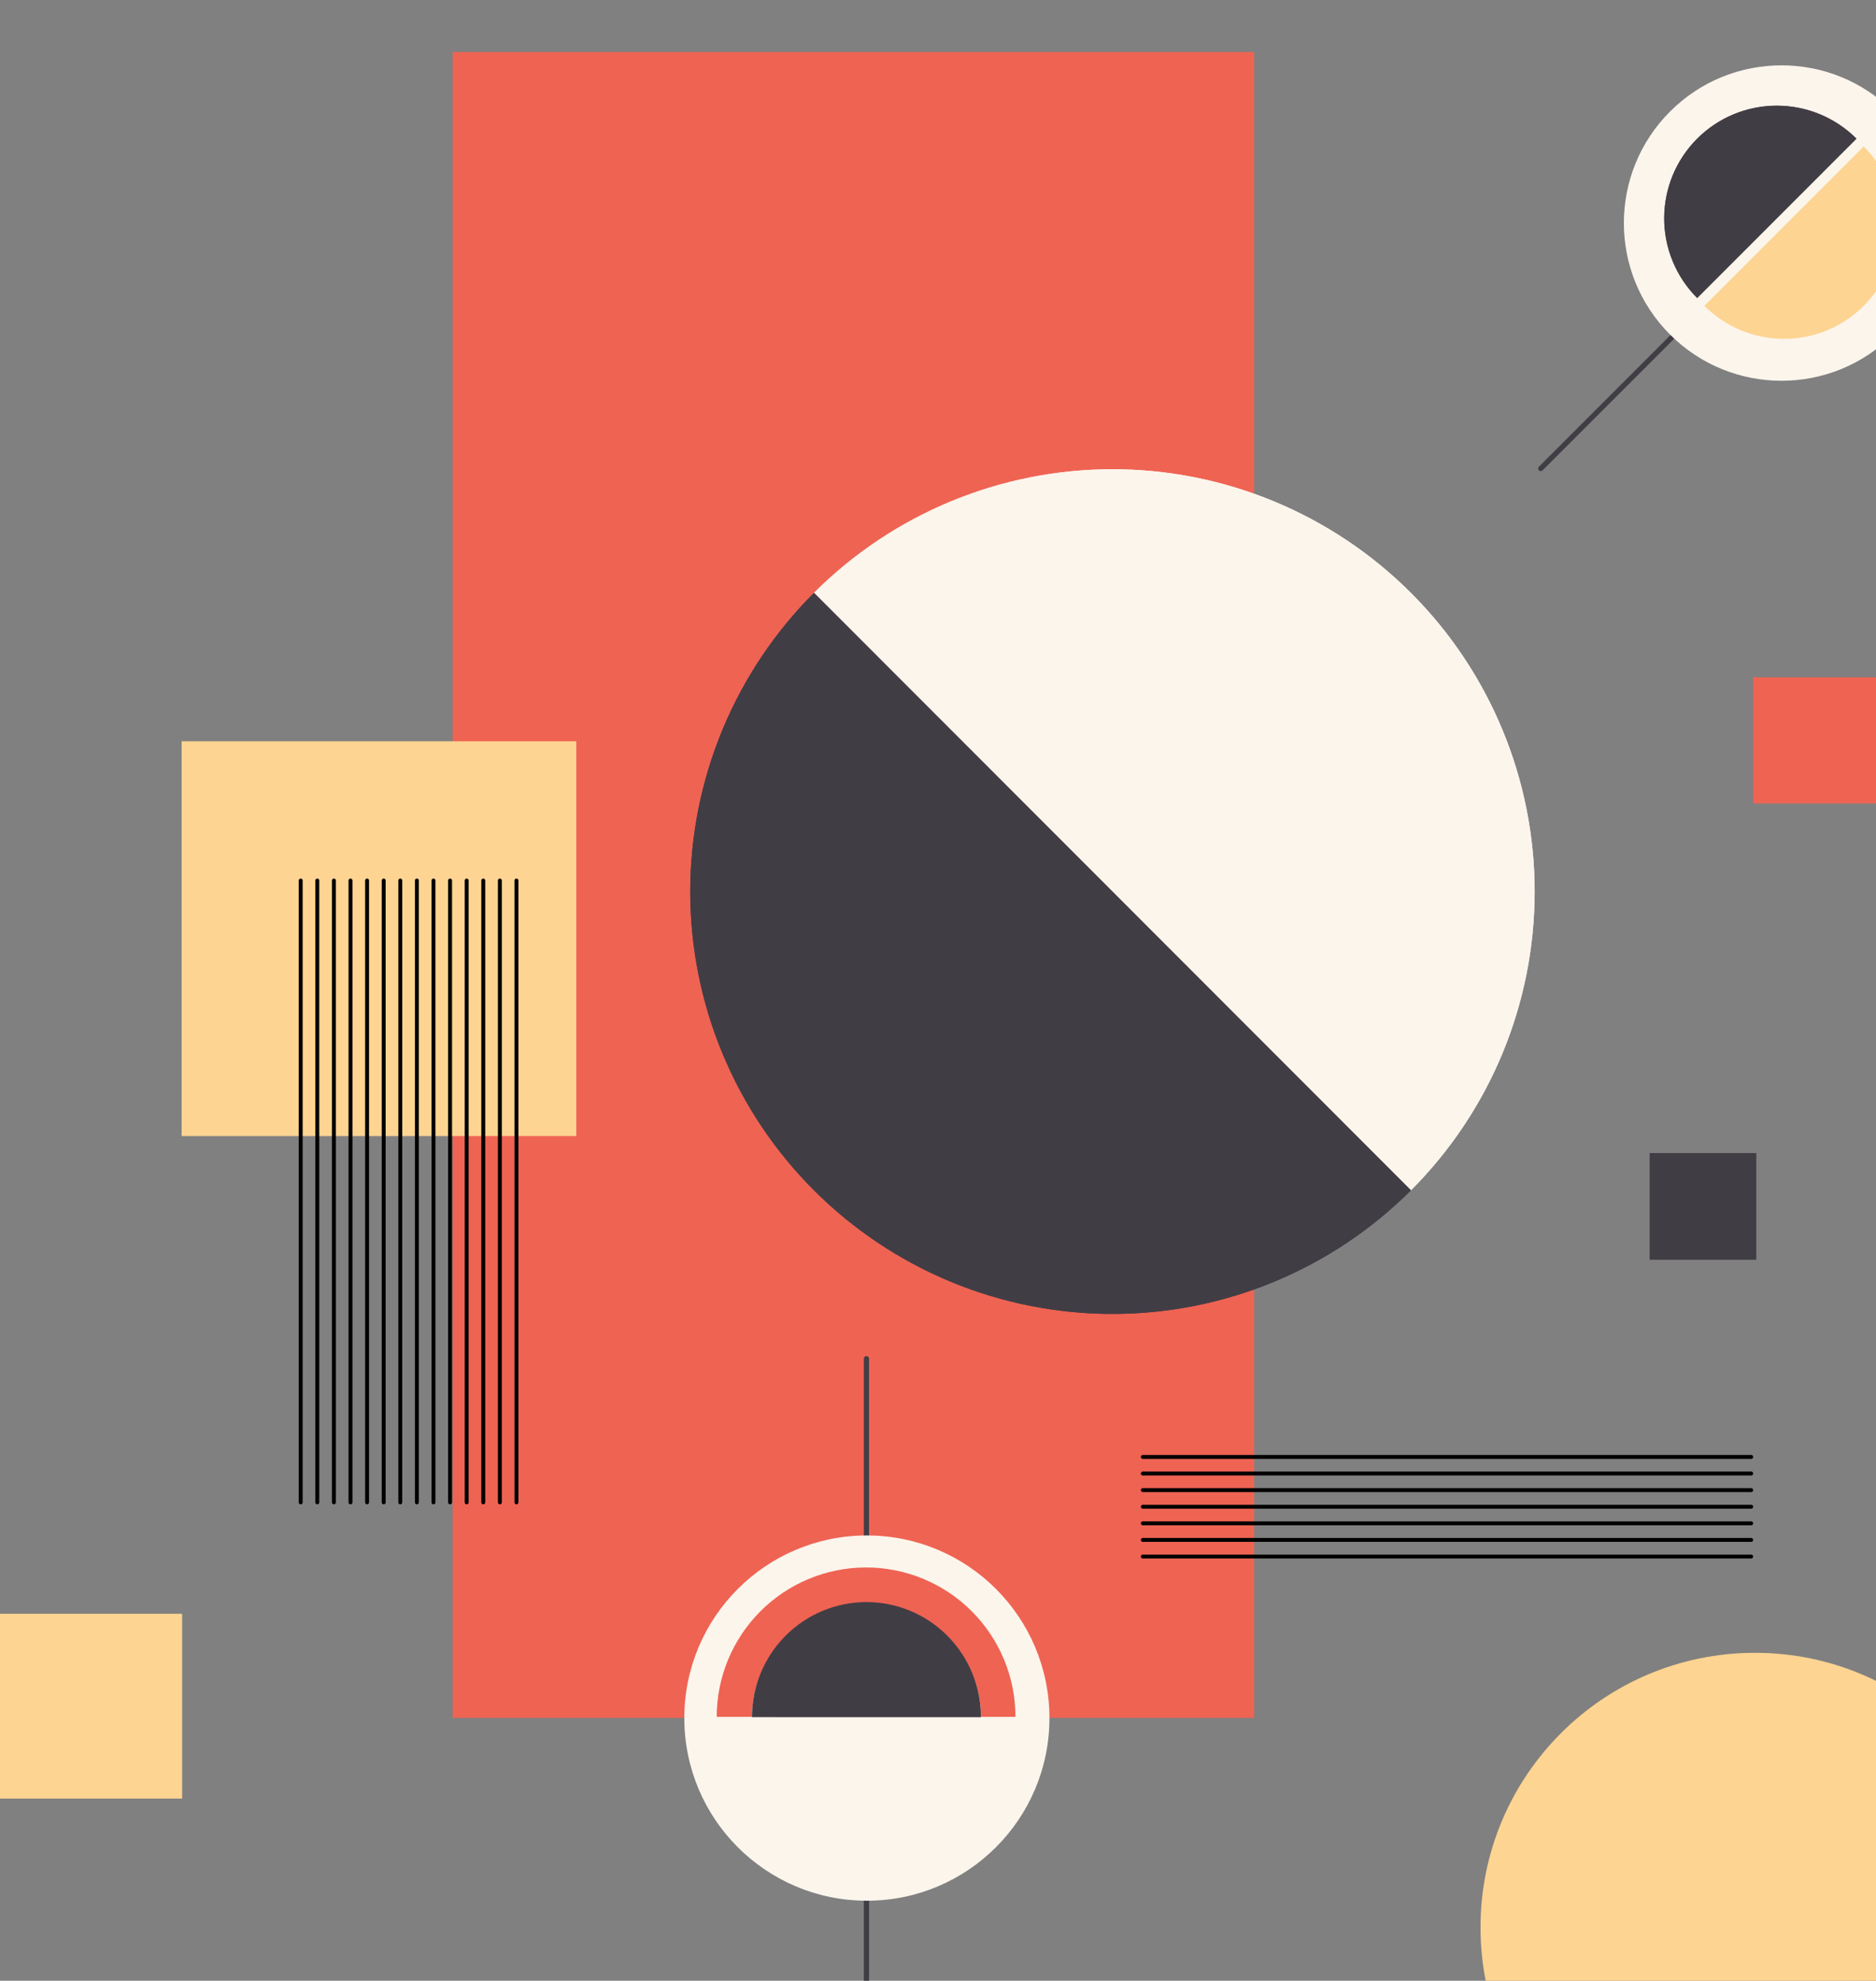 <svg width="721" height="761" viewBox="0 0 721 761" fill="none" xmlns="http://www.w3.org/2000/svg">
<rect x="0" y="0" width="721" height="761" fill="#808080" stroke="none"/>
<rect x="174" y="20" width="308" height="640" fill="#EF6353"/>
<line x1="333" y1="522" x2="333" y2="789" stroke="#413D45" stroke-width="2" stroke-linecap="round"/>
<path d="M403.329 660.078C403.329 698.829 371.915 730.243 333.164 730.243C294.414 730.243 263 698.829 263 660.078C263 621.328 294.414 589.914 333.164 589.914C371.915 589.914 403.329 621.328 403.329 660.078Z" fill="#FCF5EC"/>
<path fill-rule="evenodd" clip-rule="evenodd" d="M385.899 637.645C388.784 644.61 390.269 652.075 390.269 659.614H332.862L275.455 659.614C275.455 652.075 276.939 644.61 279.824 637.645C282.709 630.68 286.938 624.352 292.269 619.021C297.599 613.69 303.928 609.462 310.893 606.577C317.858 603.692 325.323 602.207 332.862 602.207C340.401 602.207 347.866 603.692 354.83 606.577C361.795 609.462 368.124 613.69 373.455 619.021C378.785 624.352 383.014 630.68 385.899 637.645ZM373.651 643.236C375.862 648.392 377 653.919 377 659.5H333L289 659.5C289 653.919 290.138 648.392 292.349 643.236C294.561 638.08 297.802 633.394 301.887 629.448C305.973 625.501 310.824 622.371 316.162 620.235C321.5 618.099 327.222 617 333 617C338.778 617 344.5 618.099 349.838 620.235C355.176 622.371 360.027 625.501 364.113 629.448C368.198 633.394 371.439 638.08 373.651 643.236Z" fill="#EF6353"/>
<circle cx="674.5" cy="740.5" r="105.5" fill="#FDD491"/>
<rect x="673.79" y="260.205" width="127.571" height="48.477" fill="#EF6353"/>
<rect x="634" y="443" width="41" height="41" fill="#413D45"/>
<line x1="755.745" y1="16.414" x2="592.16" y2="180" stroke="#413D45" stroke-width="2" stroke-linecap="round"/>
<path d="M312.831 227.781C327.902 212.716 345.792 200.768 365.481 192.618C385.17 184.467 406.271 180.275 427.58 180.279C448.888 180.284 469.988 184.486 489.673 192.645C509.358 200.803 527.243 212.76 542.308 227.831C557.372 242.902 569.32 260.792 577.471 280.481C585.621 300.169 589.813 321.27 589.809 342.579C589.804 363.888 585.602 384.987 577.444 404.673C569.285 424.358 557.329 442.243 542.258 457.307L427.544 342.544L312.831 227.781Z" fill="#FCF5EC"/>
<path d="M312.831 227.781C327.902 212.716 345.792 200.768 365.481 192.618C385.17 184.467 406.271 180.275 427.58 180.279C448.888 180.284 469.988 184.486 489.673 192.645C509.358 200.803 527.243 212.76 542.308 227.831C557.372 242.902 569.32 260.792 577.471 280.481C585.621 300.169 589.813 321.27 589.809 342.579C589.804 363.888 585.602 384.987 577.444 404.673C569.285 424.358 557.329 442.243 542.258 457.307L427.544 342.544L312.831 227.781Z" fill="#FCF5EC"/>
<path d="M542.257 457.307C527.186 472.371 509.296 484.32 489.607 492.47C469.918 500.62 448.817 504.813 427.508 504.808C406.199 504.804 385.1 500.602 365.415 492.443C345.73 484.284 327.845 472.328 312.78 457.257C297.716 442.186 285.768 424.296 277.617 404.607C269.467 384.918 265.275 363.817 265.279 342.508C265.284 321.199 269.485 300.1 277.644 280.415C285.803 260.73 297.759 242.845 312.83 227.78L427.544 342.544L542.257 457.307Z" fill="#413D45"/>
<path d="M542.257 457.307C527.186 472.371 509.296 484.32 489.607 492.47C469.918 500.62 448.817 504.813 427.508 504.808C406.199 504.804 385.1 500.602 365.415 492.443C345.73 484.284 327.845 472.328 312.78 457.257C297.716 442.186 285.768 424.296 277.617 404.607C269.467 384.918 265.275 363.817 265.279 342.508C265.284 321.199 269.485 300.1 277.644 280.415C285.803 260.73 297.759 242.845 312.83 227.78L427.544 342.544L542.257 457.307Z" fill="#413D45"/>
<rect x="69.802" y="284.79" width="151.684" height="151.684" fill="#FDD491"/>
<rect y="620" width="70" height="71" fill="#FDD491"/>
<line x1="439.214" y1="559.738" x2="673.04" y2="559.738" stroke="black" stroke-width="1.5" stroke-linecap="round"/>
<line x1="439.214" y1="566.118" x2="673.04" y2="566.118" stroke="black" stroke-width="1.5" stroke-linecap="round"/>
<line x1="439.214" y1="572.495" x2="673.04" y2="572.495" stroke="black" stroke-width="1.5" stroke-linecap="round"/>
<line x1="439.214" y1="578.873" x2="673.04" y2="578.873" stroke="black" stroke-width="1.5" stroke-linecap="round"/>
<line x1="439.214" y1="585.252" x2="673.04" y2="585.252" stroke="black" stroke-width="1.5" stroke-linecap="round"/>
<line x1="439.214" y1="591.631" x2="673.04" y2="591.631" stroke="black" stroke-width="1.5" stroke-linecap="round"/>
<line x1="439.214" y1="598.01" x2="673.04" y2="598.01" stroke="black" stroke-width="1.5" stroke-linecap="round"/>
<line x1="198.49" y1="338.295" x2="198.49" y2="577.204" stroke="black" stroke-width="1.5" stroke-linecap="round"/>
<line x1="192.112" y1="338.294" x2="192.112" y2="577.204" stroke="black" stroke-width="1.5" stroke-linecap="round"/>
<line x1="185.733" y1="338.294" x2="185.733" y2="577.204" stroke="black" stroke-width="1.5" stroke-linecap="round"/>
<line x1="179.354" y1="338.294" x2="179.354" y2="577.204" stroke="black" stroke-width="1.5" stroke-linecap="round"/>
<line x1="172.976" y1="338.294" x2="172.976" y2="577.204" stroke="black" stroke-width="1.5" stroke-linecap="round"/>
<line x1="166.597" y1="338.294" x2="166.597" y2="577.204" stroke="black" stroke-width="1.5" stroke-linecap="round"/>
<line x1="160.219" y1="338.294" x2="160.219" y2="577.204" stroke="black" stroke-width="1.5" stroke-linecap="round"/>
<line x1="153.84" y1="338.294" x2="153.84" y2="577.204" stroke="black" stroke-width="1.5" stroke-linecap="round"/>
<line x1="147.462" y1="338.294" x2="147.462" y2="577.204" stroke="black" stroke-width="1.5" stroke-linecap="round"/>
<line x1="141.083" y1="338.294" x2="141.083" y2="577.204" stroke="black" stroke-width="1.5" stroke-linecap="round"/>
<line x1="134.705" y1="338.294" x2="134.705" y2="577.204" stroke="black" stroke-width="1.5" stroke-linecap="round"/>
<line x1="128.326" y1="338.294" x2="128.326" y2="577.204" stroke="black" stroke-width="1.5" stroke-linecap="round"/>
<line x1="121.947" y1="338.294" x2="121.947" y2="577.204" stroke="black" stroke-width="1.5" stroke-linecap="round"/>
<line x1="115.569" y1="338.294" x2="115.569" y2="577.204" stroke="black" stroke-width="1.5" stroke-linecap="round"/>
<circle cx="684.696" cy="85.696" r="60.596" transform="rotate(-45 684.696 85.696)" fill="#FCF5EC"/>
<path d="M716.278 56.274C724.398 64.394 728.96 75.407 728.96 86.891C728.96 98.374 724.398 109.387 716.278 117.508C708.158 125.628 697.144 130.19 685.661 130.19C674.177 130.19 663.164 125.628 655.044 117.508L685.661 86.891L716.278 56.274Z" fill="#FDD491"/>
<path d="M652.275 114.51C644.155 106.389 639.593 95.376 639.593 83.893C639.593 72.409 644.155 61.396 652.275 53.276C660.395 45.155 671.408 40.594 682.892 40.594C694.376 40.594 705.389 45.155 713.509 53.276L682.892 83.893L652.275 114.51Z" fill="url(#paint0_linear)"/>
<path d="M652.275 114.51C644.155 106.389 639.593 95.376 639.593 83.893C639.593 72.409 644.155 61.396 652.275 53.276C660.395 45.155 671.408 40.594 682.892 40.594C694.376 40.594 705.389 45.155 713.509 53.276L682.892 83.893L652.275 114.51Z" fill="#413D45"/>
<path d="M289.005 659.714C289.006 647.988 293.643 636.743 301.894 628.452C310.146 620.161 321.336 615.504 333.005 615.506C344.673 615.507 355.863 620.166 364.112 628.459C372.362 636.751 376.996 647.998 376.995 659.724L333 659.719L289.005 659.714Z" fill="#413D45"/>
<path d="M376.995 662.788C376.994 674.514 372.357 685.759 364.106 694.05C355.854 702.34 344.664 706.997 332.995 706.996C321.327 706.995 310.137 702.335 301.888 694.043C293.638 685.75 289.004 674.504 289.005 662.778L333 662.783L376.995 662.788Z" fill="#FCF5EC"/>
<defs>
<linearGradient id="paint0_linear" x1="713.509" y1="114.51" x2="652.275" y2="53.276" gradientUnits="userSpaceOnUse">
<stop stop-color="#FDD491"/>
<stop offset="1" stop-color="#413D45"/>
</linearGradient>
</defs>
</svg>
